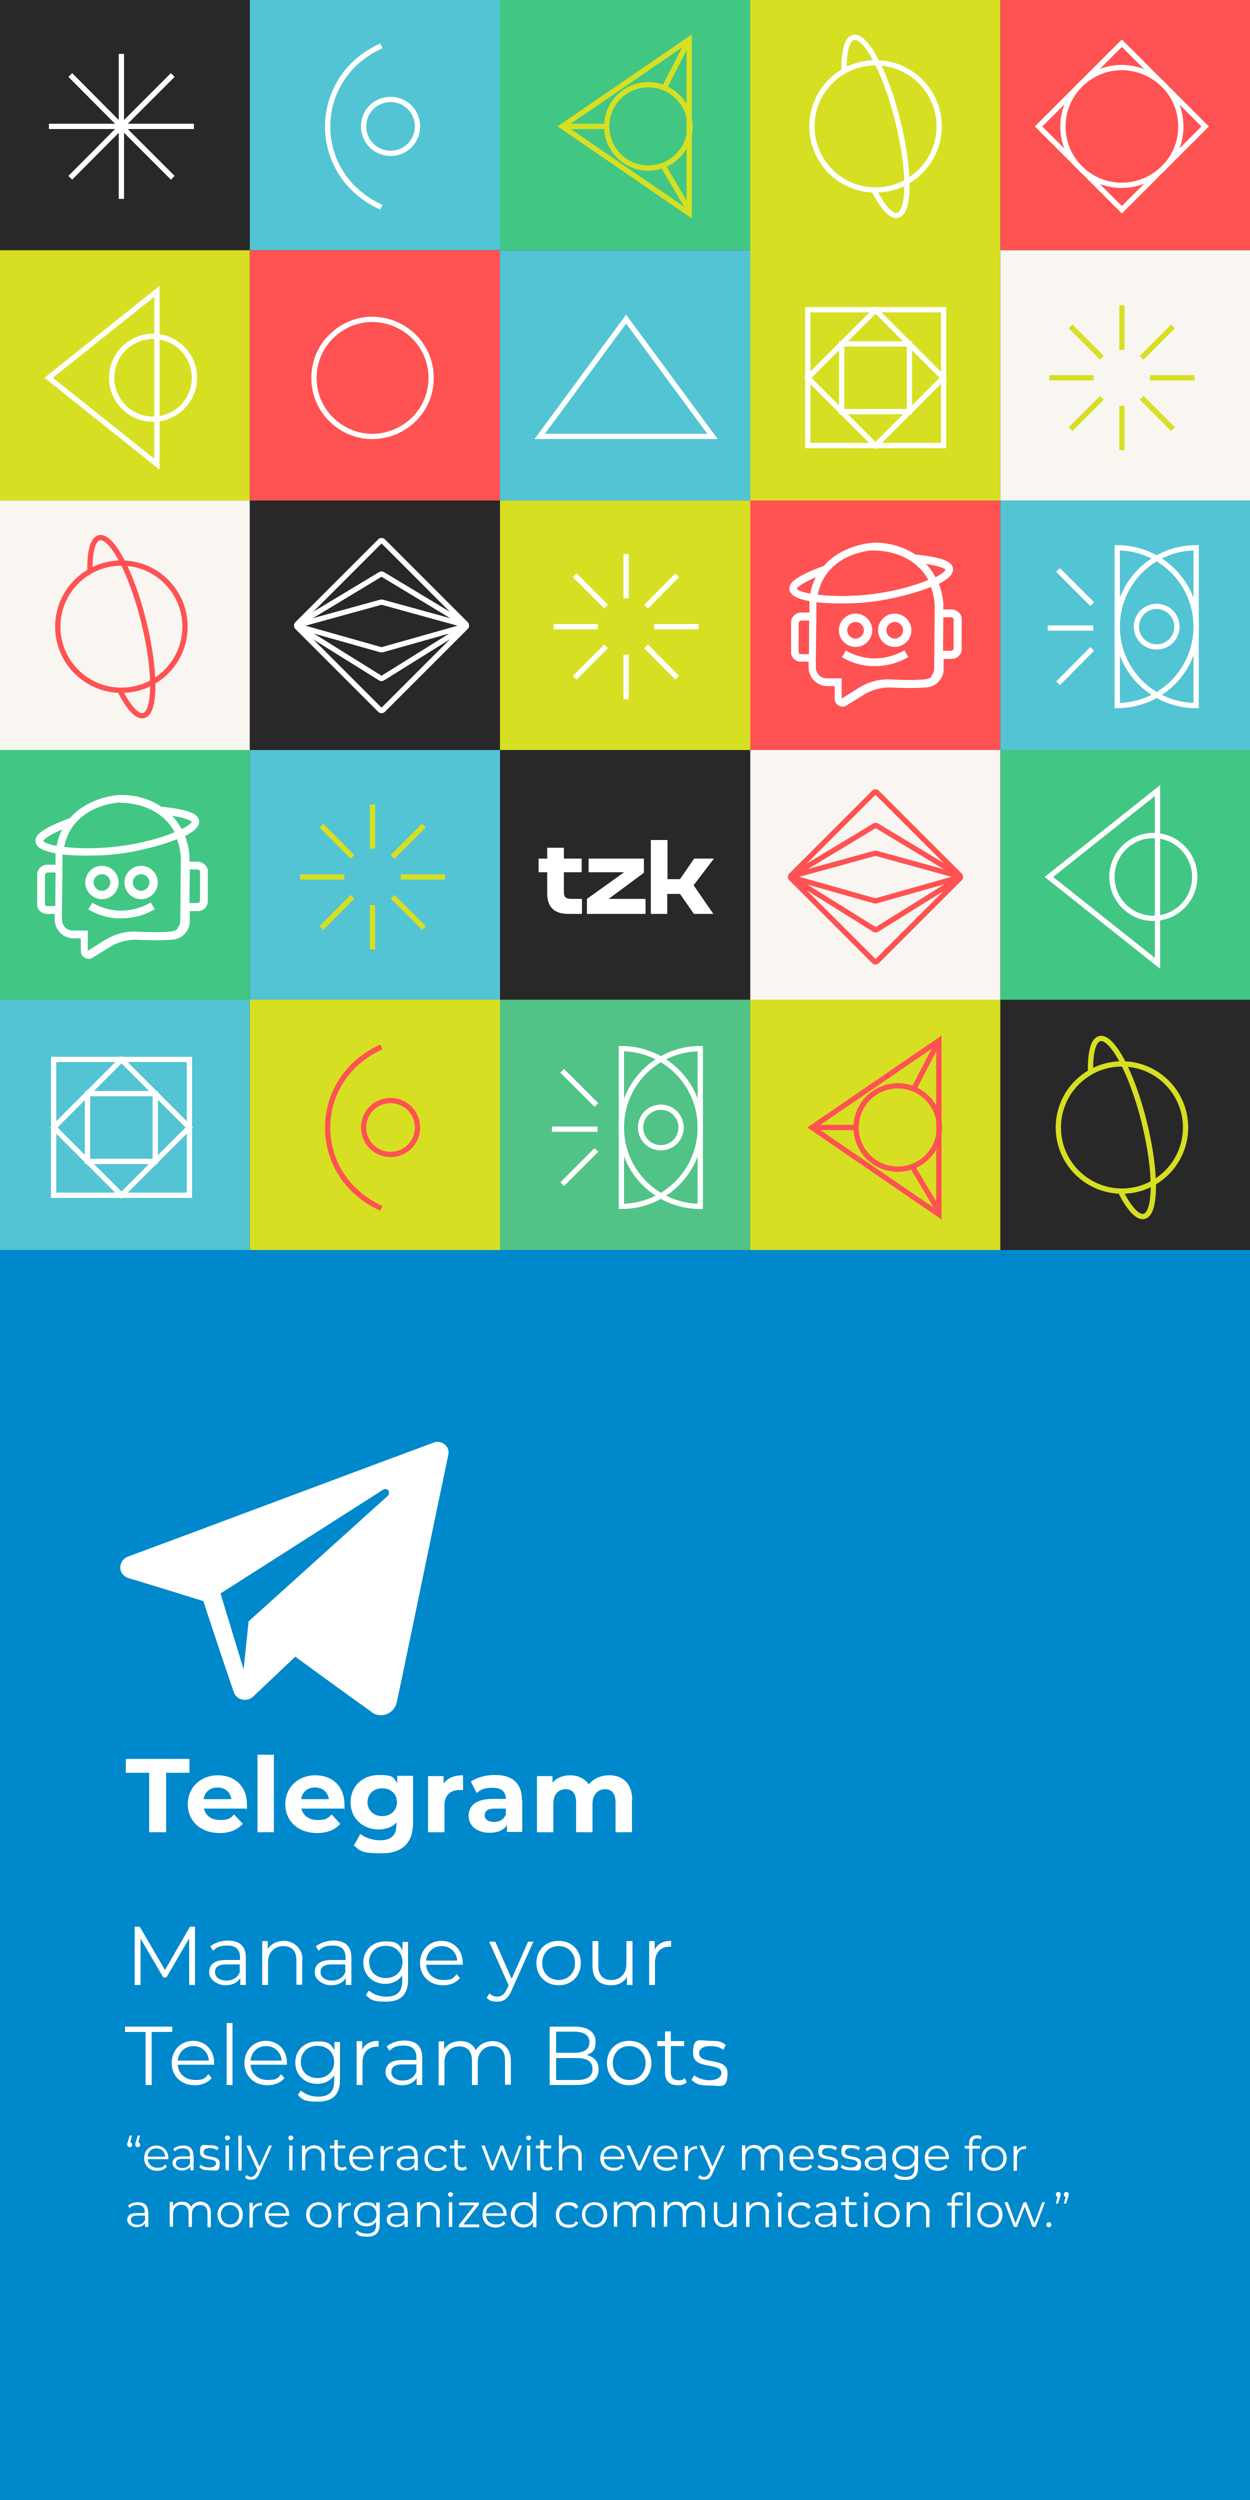 <?xml version="1.0" encoding="UTF-8"?>
<svg xmlns="http://www.w3.org/2000/svg" version="1.1" viewBox="0 0 450 900">
  <rect x="0" y="0" width="450" height="900" fill="#333333" stroke="none"/>
  <defs>
    <style>
      .cls-1 {
        fill: #292828;
      }

      .cls-2 {
        stroke: #ff5252;
      }

      .cls-2, .cls-3, .cls-4 {
        fill: none;
        stroke-width: 1.9px;
      }

      .cls-5 {
        fill: #42c684;
      }

      .cls-6, .cls-7 {
        fill: #fff;
      }

      .cls-7 {
        fill-rule: evenodd;
      }

      .cls-8 {
        fill: #08c;
      }

      .cls-9 {
        fill: #ff5252;
      }

      .cls-3 {
        stroke: #fff;
      }

      .cls-4 {
        stroke: #d7df22;
      }

      .cls-10 {
        fill: #51c387;
      }

      .cls-11 {
        fill: #f9f5f1;
      }

      .cls-12 {
        fill: #52c4d4;
      }

      .cls-13 {
        fill: #d7df22;
      }
    </style>
  </defs>
  <!-- Generator: Adobe Illustrator 28.7.1, SVG Export Plug-In . SVG Version: 1.2.0 Build 142)  -->
  <g>
    <g id="Layer_1">
      <g>
        <g>
          <rect class="cls-9" x="360.1" width="90.1" height="90.1"/>
          <rect class="cls-13" x="270" width="90.1" height="180.2"/>
          <rect class="cls-5" x="180" width="90.1" height="90.1"/>
          <rect class="cls-12" x="89.9" width="90.1" height="90.1"/>
          <rect class="cls-1" x="-.2" width="90.1" height="90.1"/>
          <rect class="cls-11" x="360.1" y="90.1" width="90.1" height="90.1"/>
          <rect class="cls-12" x="180" y="90.1" width="90.1" height="90.1"/>
          <rect class="cls-9" x="89.9" y="90.1" width="90.1" height="90.1"/>
          <rect class="cls-13" x="-.2" y="90.1" width="90.1" height="90.1"/>
          <rect class="cls-12" x="360.1" y="180.2" width="90.1" height="90.1"/>
          <rect class="cls-9" x="270" y="180.2" width="90.1" height="90.1"/>
          <rect class="cls-13" x="180" y="180.2" width="90.1" height="90.1"/>
          <rect class="cls-1" x="89.9" y="180.2" width="90.1" height="90.1"/>
          <rect class="cls-11" x="-.2" y="180.2" width="90.1" height="90.1"/>
          <rect class="cls-5" x="360.1" y="270" width="90.1" height="90.1"/>
          <rect class="cls-11" x="270" y="270" width="90.1" height="90.1"/>
          <rect class="cls-1" x="180" y="270" width="90.1" height="90.1"/>
          <rect class="cls-12" x="89.9" y="270" width="90.1" height="90.1"/>
          <rect class="cls-5" x="-.2" y="270" width="90.1" height="90.1"/>
          <rect class="cls-1" x="360.1" y="359.9" width="90.1" height="90.1"/>
          <rect class="cls-13" x="270" y="359.9" width="90.1" height="90.1"/>
          <rect class="cls-10" x="180" y="359.9" width="90.1" height="90.1"/>
          <rect class="cls-13" x="89.9" y="359.9" width="90.1" height="90.1"/>
          <rect class="cls-12" x="-.2" y="359.9" width="90.1" height="90.1"/>
          <polygon class="cls-3" points="225.4 157.1 194.3 157.1 225.4 114.9 256.5 157.1 225.4 157.1"/>
          <g>
            <path class="cls-3" d="M425.1,45.5h0c0,17.6-20.2,27.5-34.2,16.8h0c-11-8.5-11-25,0-33.5h0c13.9-10.8,34.2-.9,34.2,16.8h0Z"/>
            <rect class="cls-3" x="382.7" y="24.3" width="42.4" height="42.4" transform="translate(657.3 363.3) rotate(-135)"/>
          </g>
          <g>
            <rect class="cls-2" x="293.4" y="293.8" width="43.7" height="43.7" rx=".7" ry=".7" transform="translate(314.9 761.8) rotate(-135)"/>
            <path class="cls-2" d="M315.7,297.3l29.2,17.6c.6.3.6,1.2,0,1.5l-29.2,18.2c-.3.2-.7.2-.9,0l-29.2-18.2c-.6-.4-.6-1.2,0-1.5l29.2-17.6c.3-.2.6-.2.9,0Z"/>
            <path class="cls-2" d="M315.4,307.2l27.6,7.6c.9.2.9,1.5,0,1.7l-27.6,7.8c-.2,0-.3,0-.5,0l-27.6-7.8c-.9-.2-.9-1.5,0-1.7l27.6-7.6c.2,0,.3,0,.5,0Z"/>
          </g>
          <g>
            <polygon class="cls-3" points="56.5 136 56.5 167.1 17.5 136 56.5 104.9 56.5 136"/>
            <circle class="cls-3" cx="55.1" cy="136" r="14.9"/>
          </g>
          <g>
            <polygon class="cls-3" points="416.7 315.7 416.7 346.8 377.6 315.7 416.7 284.6 416.7 315.7"/>
            <circle class="cls-3" cx="415.2" cy="315.7" r="14.9"/>
          </g>
          <g>
            <g>
              <path class="cls-3" d="M252.1,377.5c-15.7,0-28.4,12.7-28.4,28.4s12.7,28.4,28.4,28.4v-56.8Z"/>
              <path class="cls-3" d="M223.7,377.5c15.7,0,28.4,12.7,28.4,28.4s-12.7,28.4-28.4,28.4v-56.8Z"/>
            </g>
            <circle class="cls-3" cx="237.9" cy="405.9" r="7.3"/>
            <g>
              <line class="cls-3" x1="215.1" y1="406.5" x2="198.7" y2="406.5"/>
              <line class="cls-3" x1="214.7" y1="397.8" x2="202.4" y2="385.5"/>
              <line class="cls-3" x1="214.7" y1="414" x2="202.4" y2="426.3"/>
            </g>
          </g>
          <g>
            <g>
              <path class="cls-3" d="M430.6,197.2c-15.7,0-28.4,12.7-28.4,28.4s12.7,28.4,28.4,28.4v-56.8Z"/>
              <path class="cls-3" d="M402.2,197.2c15.7,0,28.4,12.7,28.4,28.4s-12.7,28.4-28.4,28.4v-56.8Z"/>
            </g>
            <circle class="cls-3" cx="416.4" cy="225.6" r="7.3"/>
            <g>
              <line class="cls-3" x1="393.6" y1="226.1" x2="377.2" y2="226.1"/>
              <line class="cls-3" x1="393.2" y1="217.5" x2="380.9" y2="205.2"/>
              <line class="cls-3" x1="393.2" y1="233.6" x2="380.9" y2="246"/>
            </g>
          </g>
          <g>
            <polygon class="cls-4" points="248.1 45.5 248.1 76.8 202.4 45.5 248.1 14.2 248.1 45.5"/>
            <circle class="cls-4" cx="233.4" cy="45.5" r="15"/>
            <line class="cls-4" x1="248.1" y1="14.2" x2="239.1" y2="31.7"/>
            <line class="cls-4" x1="218.4" y1="45.5" x2="202.4" y2="45.5"/>
            <line class="cls-4" x1="238.6" y1="59.5" x2="248.1" y2="75.6"/>
          </g>
          <g>
            <polygon class="cls-2" points="338 405.9 338 437.2 292.3 405.9 338 374.6 338 405.9"/>
            <circle class="cls-2" cx="323.2" cy="405.9" r="15"/>
            <line class="cls-2" x1="338" y1="374.6" x2="328.9" y2="392.1"/>
            <line class="cls-2" x1="308.2" y1="405.9" x2="292.3" y2="405.9"/>
            <line class="cls-2" x1="328.4" y1="419.9" x2="338" y2="436"/>
          </g>
          <g>
            <rect class="cls-3" x="290.8" y="111.6" width="48.9" height="48.9" transform="translate(179.2 451.2) rotate(-90)"/>
            <rect class="cls-3" x="297.9" y="118.7" width="34.5" height="34.5" transform="translate(441.9 455) rotate(-135)"/>
            <rect class="cls-3" x="303" y="123.8" width="24.4" height="24.4" transform="translate(179.2 451.2) rotate(-90)"/>
          </g>
          <g>
            <rect class="cls-3" x="19.3" y="381.5" width="48.9" height="48.9" transform="translate(-362.2 449.6) rotate(-90)"/>
            <rect class="cls-3" x="26.5" y="388.6" width="34.5" height="34.5" transform="translate(-212.3 723.8) rotate(-135)"/>
            <rect class="cls-3" x="31.5" y="393.7" width="24.4" height="24.4" transform="translate(-362.2 449.6) rotate(-90)"/>
          </g>
          <g>
            <circle class="cls-3" cx="315.2" cy="45.5" r="22.9"/>
            <path class="cls-3" d="M303.9,25.9c-.2-7.1.9-11.8,3.3-12.4,4.4-1.1,11.6,12.3,16,30,4.4,17.7,4.4,32.9,0,34-2.3.6-5.3-2.8-8.3-8.5"/>
          </g>
          <g>
            <circle class="cls-4" cx="403.9" cy="405.9" r="22.9"/>
            <path class="cls-4" d="M392.6,386.3c-.2-7.1.9-11.8,3.3-12.4,4.4-1.1,11.6,12.3,16,30,4.4,17.7,4.4,32.9,0,34-2.3.6-5.3-2.8-8.3-8.5"/>
          </g>
          <g>
            <circle class="cls-2" cx="43.7" cy="225.6" r="22.9"/>
            <path class="cls-2" d="M32.4,206c-.2-7.1.9-11.8,3.3-12.4,4.4-1.1,11.6,12.3,16,30,4.4,17.7,4.4,32.9,0,34-2.3.6-5.3-2.8-8.3-8.5"/>
          </g>
          <g>
            <line class="cls-4" x1="385.4" y1="117.5" x2="396.7" y2="128.8"/>
            <line class="cls-4" x1="403.9" y1="109.9" x2="403.9" y2="125.9"/>
            <line class="cls-4" x1="422.3" y1="117.5" x2="411" y2="128.8"/>
            <line class="cls-4" x1="430" y1="136" x2="414" y2="136"/>
            <line class="cls-4" x1="411" y1="143.2" x2="422.3" y2="154.5"/>
            <line class="cls-4" x1="403.9" y1="146.1" x2="403.9" y2="162.1"/>
            <line class="cls-4" x1="396.7" y1="143.2" x2="385.4" y2="154.5"/>
            <line class="cls-4" x1="393.7" y1="136" x2="377.8" y2="136"/>
          </g>
          <g>
            <line class="cls-4" x1="115.7" y1="297.2" x2="126.9" y2="308.5"/>
            <line class="cls-4" x1="134.1" y1="289.6" x2="134.1" y2="305.5"/>
            <line class="cls-4" x1="152.6" y1="297.2" x2="141.3" y2="308.5"/>
            <line class="cls-4" x1="160.2" y1="315.7" x2="144.3" y2="315.7"/>
            <line class="cls-4" x1="141.3" y1="322.8" x2="152.6" y2="334.1"/>
            <line class="cls-4" x1="134.1" y1="325.8" x2="134.1" y2="341.8"/>
            <line class="cls-4" x1="126.9" y1="322.8" x2="115.7" y2="334.1"/>
            <line class="cls-4" x1="124" y1="315.7" x2="108" y2="315.7"/>
          </g>
          <g>
            <line class="cls-3" x1="206.9" y1="207.1" x2="218.2" y2="218.4"/>
            <line class="cls-3" x1="225.4" y1="199.5" x2="225.4" y2="215.4"/>
            <line class="cls-3" x1="243.8" y1="207.1" x2="232.6" y2="218.4"/>
            <line class="cls-3" x1="251.5" y1="225.6" x2="235.5" y2="225.6"/>
            <line class="cls-3" x1="232.6" y1="232.7" x2="243.8" y2="244"/>
            <line class="cls-3" x1="225.4" y1="235.7" x2="225.4" y2="251.7"/>
            <line class="cls-3" x1="218.2" y1="232.7" x2="206.9" y2="244"/>
            <line class="cls-3" x1="215.2" y1="225.6" x2="199.3" y2="225.6"/>
          </g>
          <g>
            <line class="cls-3" x1="25.3" y1="27" x2="43.7" y2="45.5"/>
            <line class="cls-3" x1="43.7" y1="19.4" x2="43.7" y2="45.5"/>
            <line class="cls-3" x1="62.2" y1="27" x2="43.7" y2="45.5"/>
            <line class="cls-3" x1="69.8" y1="45.5" x2="43.7" y2="45.5"/>
            <line class="cls-3" x1="62.2" y1="64" x2="43.7" y2="45.5"/>
            <line class="cls-3" x1="43.7" y1="71.6" x2="43.7" y2="45.5"/>
            <line class="cls-3" x1="25.3" y1="64" x2="43.7" y2="45.5"/>
            <line class="cls-3" x1="17.6" y1="45.5" x2="43.7" y2="45.5"/>
          </g>
          <path class="cls-3" d="M137.3,74.6c-25.8-11.6-25.8-46.5,0-58.1M150.3,45.5c0,5.4-4.3,9.7-9.7,9.7s-9.7-4.3-9.7-9.7,4.3-9.7,9.7-9.7,9.7,4.3,9.7,9.7Z"/>
          <path class="cls-2" d="M137.3,435c-25.8-11.6-25.8-46.5,0-58.1M150.3,405.9c0,5.4-4.3,9.7-9.7,9.7s-9.7-4.3-9.7-9.7,4.3-9.7,9.7-9.7,9.7,4.3,9.7,9.7Z"/>
          <path class="cls-3" d="M155.2,136h0c0,17.5-20.1,27.4-34,16.7h0c-10.9-8.4-10.9-24.9,0-33.3h0c13.9-10.7,34-.8,34,16.7h0Z"/>
          <g>
            <path class="cls-6" d="M204.5,329c-4.6,0-7.5-2.2-7.5-7.2v-7.8h-3.1v-4.9h3.1v-3.9h6v3.9h6.4v4.9h-6.4v7.1c0,2,.8,2.5,2.9,2.5h3.6v5.4h-4.9Z"/>
            <path class="cls-6" d="M219.1,323.6h13.3v5.4h-21.1v-5.4l12.7-9.1.7-.5h-12.8v-4.9h19.9v5.1c-4.2,3.1-8.5,6.3-12.7,9.4Z"/>
            <path class="cls-6" d="M234.3,329v-26.6h6v14.1h4.5l5.1-7.4h7.1l-7.3,9.6,7.1,10.3h-7l-5-7.2h-4.6v7.2h-6Z"/>
          </g>
          <g>
            <path class="cls-6" d="M73.7,311.3c-.7-.7-1.6-1.1-2.5-1.1h-3c0-.8,0-1.5,0-2.3-.2-2-.6-4.4-1.6-6.9,3.3-1.7,5.3-3.5,5.1-5.5-.3-2.7-4.3-4.1-13.6-5.1-6.6-4.4-13.9-4.3-15-4.2-.5,0-11.1.5-17.9,8.3-11.4,4.2-12.7,6.6-12.4,8.6.3,2.1,3.2,3.4,7.2,4.1v4.1s-2.9,0-2.9,0c-1,0-1.9.4-2.6,1s-1.1,1.6-1.1,2.5v10.5c-.1,1,.2,1.9.9,2.6.7.7,1.6,1.1,2.5,1.1h2.9s0,2,0,2c0,3.7,2.9,6.7,6.6,6.8h2.8s0,4.6,0,4.6c0,1,.5,1.9,1.4,2.4.4.2.9.4,1.4.4s.9-.1,1.4-.4l6.3-3.9c2.9-1.8,6.3-2.7,9.7-2.6,3.8.2,9,.3,12.4,0,.9,0,3-.3,4.6-1.9,1.3-1.3,2-2.9,2-4.7v-3.7s2.9,0,2.9,0h.1c1.9,0,3.5-1.6,3.5-3.5v-10.5c.1-1-.2-1.9-.9-2.6h0ZM68.9,295.8c0,.6-1.4,1.6-3.5,2.7-.5-.9-1-1.7-1.6-2.6-.6-.8-1.2-1.5-1.8-2.2,6.3,1,7,2.1,7,2.1ZM43.2,289c1.2,0,12-.2,18.4,8.5.5.7.9,1.4,1.3,2.1-4.8,2-12.1,4.1-20.3,5.1-7.5.9-14.5.8-19.5.2.4-2.1,1.1-4,2.1-5.8,5.5-9.6,17.4-10.2,17.9-10.2ZM15.5,302.8c0,0,.4-1.4,6.9-4.2-1,1.9-1.6,3.8-2,5.9-2.8-.5-4.6-1.2-4.9-1.8h0ZM17,326.2c-.2,0-.4,0-.6-.2-.2-.2-.2-.4-.2-.6v-10.5c.1-.2.2-.4.4-.6.2-.1.3-.2.5-.2h2.9s-.1,12.1-.1,12.1h-2.9ZM64.1,334.3c-.8.8-1.9,1-3,1.1-3.2.3-8.3.2-12,0-4-.2-7.9.9-11.3,3l-6.2,3.9v-7.3c0,0-5.4,0-5.4,0-2.2,0-3.9-1.8-3.9-4v-2h0l.2-17.6h0v-3.3h0c0-.2,0-.3,0-.5,3.4.4,7.4.5,11.1.4,3.3,0,6.5-.3,9-.6,5.8-.7,14.8-2.7,21.1-5.3,1,2.5,1.3,4.9,1.4,6.7l-.2,22.7c0,1-.4,2-1.2,2.8ZM71.9,324.3c0,.5-.3.8-.8.8h-2.9s.1-12.1.1-12.1h2.9c.2,0,.4.1.6.3.2.2.2.4.2.6v10.5c-.1,0-.1,0-.1,0Z"/>
            <g>
              <path class="cls-6" d="M42.4,327.8c-3.2-.2-6.4-1.2-9.2-2.8l-1.4,2.4c3.2,1.9,6.8,3,10.4,3.2.7,0,1.4,0,2,0,5.3-.1,9.4-2,11.5-3.3l-1.4-2.4c-2.1,1.2-6.4,3.2-11.9,2.9h0Z"/>
              <path class="cls-6" d="M50.8,314.7c1.7,0,3,1.4,3,3s-1.4,3-3,3-3-1.4-3-3,1.4-3,3-3M50.8,311.7c-3.3,0-6,2.7-6,6s2.7,6,6,6,6-2.7,6-6-2.7-6-6-6h0Z"/>
              <path class="cls-6" d="M36.7,314.7c1.7,0,3,1.4,3,3s-1.4,3-3,3-3-1.4-3-3,1.4-3,3-3M36.7,311.7c-3.3,0-6,2.7-6,6s2.7,6,6,6,6-2.7,6-6-2.7-6-6-6h0Z"/>
            </g>
          </g>
          <g>
            <path class="cls-6" d="M345.1,220.5c-.7-.7-1.6-1.1-2.5-1.1h-3c0-.8,0-1.5,0-2.3-.2-2-.6-4.4-1.6-6.9,3.3-1.7,5.3-3.5,5.1-5.5-.3-2.7-4.3-4.1-13.6-5.1-6.6-4.4-13.9-4.3-15-4.2-.5,0-11.1.5-17.9,8.3-11.4,4.2-12.7,6.6-12.4,8.6.3,2.1,3.2,3.4,7.2,4.1v4.1s-2.9,0-2.9,0c-1,0-1.9.4-2.6,1s-1.1,1.6-1.1,2.5v10.5c-.1,1,.2,1.9.9,2.6.7.7,1.6,1.1,2.5,1.1h2.9s0,2,0,2c0,3.7,2.9,6.7,6.6,6.8h2.8s0,4.6,0,4.6c0,1,.5,1.9,1.4,2.4.4.2.9.4,1.4.4s.9-.1,1.4-.4l6.3-3.9c2.9-1.8,6.3-2.7,9.7-2.6,3.8.2,9,.3,12.4,0,.9,0,3-.3,4.6-1.9,1.3-1.3,2-2.9,2-4.7v-3.7s2.9,0,2.9,0h.1c1.9,0,3.5-1.6,3.5-3.5v-10.5c.1-1-.2-1.9-.9-2.6h0ZM340.3,205.1c0,.6-1.4,1.6-3.5,2.7-.5-.9-1-1.7-1.6-2.6-.6-.8-1.2-1.5-1.8-2.2,6.3,1,7,2.1,7,2.1ZM314.5,198.2c1.2,0,12-.2,18.4,8.5.5.7.9,1.4,1.3,2.1-4.8,2-12.1,4.1-20.3,5.1-7.5.9-14.5.8-19.5.2.4-2.1,1.1-4,2.1-5.8,5.5-9.6,17.4-10.2,17.9-10.2ZM286.8,212c0,0,.4-1.4,6.9-4.2-1,1.9-1.6,3.8-2,5.9-2.8-.5-4.6-1.2-4.9-1.8h0ZM288.3,235.5c-.2,0-.4,0-.6-.2-.2-.2-.2-.4-.2-.6v-10.5c.1-.2.2-.4.4-.6.2-.1.3-.2.5-.2h2.9s-.1,12.1-.1,12.1h-2.9ZM335.5,243.5c-.8.8-1.9,1-3,1.1-3.2.3-8.3.2-12,0-4-.2-7.9.9-11.3,3l-6.2,3.9v-7.3c0,0-5.4,0-5.4,0-2.2,0-3.9-1.8-3.9-4v-2h0l.2-17.6h0v-3.3h0c0-.2,0-.3,0-.5,3.4.4,7.4.5,11.1.4,3.3,0,6.5-.3,9-.6,5.8-.7,14.8-2.7,21.1-5.3,1,2.5,1.3,4.9,1.4,6.7l-.2,22.7c0,1-.4,2-1.2,2.8ZM343.2,233.5c0,.5-.3.8-.8.8h-2.9s.1-12.1.1-12.1h2.9c.2,0,.4.1.6.3.2.2.2.4.2.6v10.5c-.1,0-.1,0-.1,0Z"/>
            <g>
              <path class="cls-6" d="M313.7,237c-3.2-.2-6.4-1.2-9.2-2.8l-1.4,2.4c3.2,1.9,6.8,3,10.4,3.2.7,0,1.4,0,2,0,5.3-.1,9.4-2,11.5-3.3l-1.4-2.4c-2.1,1.2-6.4,3.2-11.9,2.9h0Z"/>
              <path class="cls-6" d="M322.1,223.9c1.7,0,3,1.4,3,3s-1.4,3-3,3-3-1.4-3-3,1.4-3,3-3M322.1,220.9c-3.3,0-6,2.7-6,6s2.7,6,6,6,6-2.7,6-6-2.7-6-6-6h0Z"/>
              <path class="cls-6" d="M308,223.9c1.7,0,3,1.4,3,3s-1.4,3-3,3-3-1.4-3-3,1.4-3,3-3M308,220.9c-3.3,0-6,2.7-6,6s2.7,6,6,6,6-2.7,6-6-2.7-6-6-6h0Z"/>
            </g>
          </g>
          <g>
            <rect class="cls-3" x="115.5" y="203.4" width="43.7" height="43.7" rx=".7" ry=".7" transform="translate(75.2 481.6) rotate(-135)"/>
            <path class="cls-3" d="M137.8,206.8l29.2,17.6c.6.3.6,1.2,0,1.5l-29.2,18.2c-.3.2-.7.2-.9,0l-29.2-18.2c-.6-.4-.6-1.2,0-1.5l29.2-17.6c.3-.2.6-.2.9,0Z"/>
            <path class="cls-3" d="M137.6,216.8l27.6,7.6c.9.2.9,1.5,0,1.7l-27.6,7.8c-.2,0-.3,0-.5,0l-27.6-7.8c-.9-.2-.9-1.5,0-1.7l27.6-7.6c.2,0,.3,0,.5,0Z"/>
          </g>
        </g>
        <g>
          <rect class="cls-8" x="-.2" y="450" width="450.4" height="450"/>
          <path id="telegram-1" class="cls-7" d="M133.7,616.4c1.6,1.1,3.6,1.4,5.5.7,1.8-.7,3.2-2.3,3.6-4.1,4.3-20.1,14.7-71,18.6-89.3.3-1.4-.2-2.8-1.3-3.7-1.1-.9-2.6-1.2-3.9-.7-20.6,7.6-84.2,31.5-110.2,41.1-1.6.6-2.7,2.2-2.7,3.9,0,1.7,1.2,3.3,2.9,3.8,11.7,3.5,27,8.3,27,8.3,0,0,7.1,21.6,10.9,32.6.5,1.4,1.5,2.5,3,2.8,1.4.4,2.9,0,4-1,6-5.7,15.2-14.4,15.2-14.4,0,0,17.6,12.9,27.6,20ZM79.4,573.7l8.3,27.3,1.8-17.3s31.9-28.8,50.1-45.2c.5-.5.6-1.3.2-1.9-.4-.6-1.2-.7-1.9-.3-21.1,13.5-58.6,37.4-58.6,37.4Z"/>
          <g>
            <path class="cls-6" d="M53.7,638.2h-8.4v-5h22.9v5h-8.4v21.4h-6.1v-21.4Z"/>
            <path class="cls-6" d="M88.7,651.1h-15.3c.6,2.5,2.7,4.1,5.8,4.1s3.7-.6,5.1-2l3.1,3.4c-1.9,2.1-4.7,3.3-8.3,3.3-7,0-11.5-4.4-11.5-10.4s4.6-10.4,10.8-10.4,10.5,4,10.5,10.5,0,1.1-.1,1.6ZM73.3,647.7h10c-.4-2.6-2.3-4.2-5-4.2s-4.6,1.6-5,4.2Z"/>
            <path class="cls-6" d="M92.7,631.7h5.9v27.9h-5.9v-27.9Z"/>
            <path class="cls-6" d="M123.8,651.1h-15.3c.6,2.5,2.7,4.1,5.8,4.1s3.7-.6,5.1-2l3.1,3.4c-1.9,2.1-4.7,3.3-8.3,3.3-7,0-11.5-4.4-11.5-10.4s4.6-10.4,10.8-10.4,10.5,4,10.5,10.5,0,1.1-.1,1.6ZM108.4,647.7h10c-.4-2.6-2.3-4.2-5-4.2s-4.6,1.6-5,4.2Z"/>
            <path class="cls-6" d="M148.7,639.3v16.9c0,7.5-4.1,11-11.4,11s-7.6-.9-9.9-2.8l2.3-4.2c1.7,1.4,4.6,2.3,7.1,2.3,4.1,0,5.9-1.9,5.9-5.5v-.9c-1.5,1.7-3.8,2.5-6.4,2.5-5.6,0-10.1-3.9-10.1-9.8s4.5-9.8,10.1-9.8,5.2.9,6.7,2.9v-2.6h5.6ZM142.9,648.8c0-3-2.2-5-5.3-5s-5.3,2-5.3,5,2.3,5,5.3,5,5.3-2,5.3-5Z"/>
            <path class="cls-6" d="M166.7,639v5.4c-.5,0-.9,0-1.3,0-3.2,0-5.4,1.8-5.4,5.6v9.6h-5.9v-20.2h5.6v2.7c1.4-2,3.8-3,7-3Z"/>
            <path class="cls-6" d="M188,648v11.5h-5.5v-2.5c-1.1,1.8-3.2,2.8-6.2,2.8-4.7,0-7.6-2.6-7.6-6.1s2.5-6.1,8.7-6.1h4.7c0-2.5-1.5-4-4.7-4s-4.4.7-5.8,1.9l-2.1-4.1c2.2-1.6,5.5-2.4,8.7-2.4,6.2,0,9.7,2.9,9.7,9ZM182.1,653.2v-2.1h-4c-2.7,0-3.6,1-3.6,2.4s1.2,2.4,3.3,2.4,3.6-.9,4.3-2.7Z"/>
            <path class="cls-6" d="M227.5,648v11.6h-5.9v-10.7c0-3.3-1.5-4.8-3.8-4.8s-4.5,1.7-4.5,5.3v10.2h-5.9v-10.7c0-3.3-1.4-4.8-3.8-4.8s-4.4,1.7-4.4,5.3v10.2h-5.9v-20.2h5.6v2.3c1.5-1.7,3.8-2.6,6.4-2.6s5.2,1.1,6.7,3.3c1.6-2.1,4.3-3.3,7.3-3.3,4.8,0,8.3,2.8,8.3,9Z"/>
          </g>
          <g>
            <path class="cls-6" d="M70.2,693.6v21h-2.1v-16.8l-8.2,14.1h-1.1l-8.2-14v16.7h-2.1v-21h1.8l9.1,15.6,9-15.6h1.8Z"/>
            <path class="cls-6" d="M88.5,704.8v9.8h-2v-2.5c-1,1.6-2.8,2.6-5.4,2.6s-5.8-1.9-5.8-4.6,1.6-4.5,6.1-4.5h5v-1c0-2.7-1.5-4.2-4.5-4.2s-4,.7-5.2,1.9l-1-1.6c1.6-1.3,3.9-2.1,6.4-2.1,4.1,0,6.4,2,6.4,6.1ZM86.3,709.8v-2.6h-4.9c-3.1,0-4,1.2-4,2.8s1.5,3,4,3,4.2-1.1,5-3.2Z"/>
            <path class="cls-6" d="M108.8,705.4v9.1h-2.1v-8.9c0-3.3-1.7-5-4.7-5s-5.5,2.1-5.5,5.7v8.3h-2.1v-15.8h2v2.9c1.1-1.9,3.3-3,6-3s6.5,2.2,6.5,6.8Z"/>
            <path class="cls-6" d="M126.5,704.8v9.8h-2v-2.5c-1,1.6-2.8,2.6-5.4,2.6s-5.8-1.9-5.8-4.6,1.6-4.5,6.1-4.5h5v-1c0-2.7-1.5-4.2-4.5-4.2s-4,.7-5.2,1.9l-1-1.6c1.6-1.3,3.9-2.1,6.4-2.1,4.1,0,6.4,2,6.4,6.1ZM124.3,709.8v-2.6h-4.9c-3.1,0-4,1.2-4,2.8s1.5,3,4,3,4.2-1.1,5-3.2Z"/>
            <path class="cls-6" d="M146.9,698.8v13.9c0,5.4-2.7,7.9-7.9,7.9s-5.7-.9-7.3-2.4l1.1-1.6c1.5,1.3,3.8,2.2,6.2,2.2,4,0,5.8-1.8,5.8-5.7v-2c-1.3,2-3.6,3.1-6.1,3.1-4.5,0-7.9-3.2-7.9-7.7s3.4-7.6,7.9-7.6,4.9,1.1,6.2,3.2v-3h2ZM144.9,706.3c0-3.4-2.5-5.8-6-5.8s-6,2.3-6,5.8,2.5,5.8,6,5.8,6-2.4,6-5.8Z"/>
            <path class="cls-6" d="M166.6,707.3h-13.2c.2,3.3,2.8,5.5,6.2,5.5s3.6-.7,4.8-2.1l1.2,1.4c-1.4,1.7-3.6,2.6-6.1,2.6-4.9,0-8.3-3.4-8.3-8s3.3-8,7.7-8,7.7,3.3,7.7,8,0,.4,0,.7ZM153.4,705.8h11.2c-.3-3.1-2.5-5.2-5.6-5.2s-5.3,2.2-5.6,5.2Z"/>
            <path class="cls-6" d="M192.1,698.8l-7.9,17.7c-1.3,3.1-3,4.1-5.2,4.1s-2.9-.5-3.8-1.4l1-1.6c.8.8,1.7,1.2,2.9,1.2s2.4-.7,3.3-2.6l.7-1.5-7-15.7h2.2l5.9,13.4,5.9-13.4h2.1Z"/>
            <path class="cls-6" d="M193.1,706.7c0-4.7,3.4-8,8-8s8,3.3,8,8-3.4,8-8,8-8-3.4-8-8ZM207,706.7c0-3.7-2.5-6.1-5.9-6.1s-5.9,2.5-5.9,6.1,2.5,6.1,5.9,6.1,5.9-2.5,5.9-6.1Z"/>
            <path class="cls-6" d="M227.7,698.8v15.8h-2v-2.9c-1.1,1.9-3.1,3-5.7,3-4,0-6.7-2.2-6.7-6.8v-9.1h2.1v8.9c0,3.4,1.7,5.1,4.7,5.1s5.4-2.1,5.4-5.7v-8.3h2.1Z"/>
            <path class="cls-6" d="M241.6,698.7v2.1c-.2,0-.4,0-.5,0-3.3,0-5.3,2.1-5.3,5.8v8h-2.1v-15.8h2v3.1c1-2.1,3-3.2,5.9-3.2Z"/>
            <path class="cls-6" d="M52.4,731.5h-7.4v-1.9h17v1.9h-7.4v19.1h-2.2v-19.1Z"/>
            <path class="cls-6" d="M77.2,743.3h-13.2c.2,3.3,2.8,5.5,6.2,5.5s3.6-.7,4.8-2.1l1.2,1.4c-1.4,1.7-3.6,2.6-6.1,2.6-4.9,0-8.3-3.4-8.3-8s3.3-8,7.7-8,7.6,3.3,7.6,8,0,.4,0,.7ZM64,741.8h11.2c-.3-3.1-2.5-5.2-5.6-5.2s-5.3,2.2-5.6,5.2Z"/>
            <path class="cls-6" d="M81.6,728.3h2.1v22.3h-2.1v-22.3Z"/>
            <path class="cls-6" d="M103.4,743.3h-13.2c.2,3.3,2.8,5.5,6.2,5.5s3.6-.7,4.8-2.1l1.2,1.4c-1.4,1.7-3.6,2.6-6.1,2.6-4.9,0-8.3-3.4-8.3-8s3.3-8,7.7-8,7.6,3.3,7.6,8,0,.4,0,.7ZM90.2,741.8h11.2c-.3-3.1-2.5-5.2-5.6-5.2s-5.3,2.2-5.6,5.2Z"/>
            <path class="cls-6" d="M122.4,734.8v13.9c0,5.4-2.7,7.9-7.9,7.9s-5.7-.9-7.3-2.4l1.1-1.6c1.5,1.3,3.8,2.2,6.2,2.2,4,0,5.8-1.8,5.8-5.7v-2c-1.3,2-3.6,3.1-6.1,3.1-4.5,0-7.9-3.2-7.9-7.7s3.4-7.6,7.9-7.6,4.9,1.1,6.2,3.2v-3h2ZM120.3,742.3c0-3.4-2.5-5.8-6-5.8s-6,2.3-6,5.8,2.5,5.8,6,5.8,6-2.4,6-5.8Z"/>
            <path class="cls-6" d="M136.3,734.7v2.1c-.2,0-.4,0-.5,0-3.3,0-5.3,2.1-5.3,5.8v8h-2.1v-15.8h2v3.1c1-2.1,3-3.2,5.9-3.2Z"/>
            <path class="cls-6" d="M152,740.8v9.8h-2v-2.5c-1,1.6-2.8,2.6-5.4,2.6s-5.8-1.9-5.8-4.6,1.6-4.5,6.1-4.5h5v-1c0-2.7-1.5-4.2-4.5-4.2s-4,.7-5.2,1.9l-1-1.6c1.6-1.3,3.9-2.1,6.4-2.1,4.1,0,6.4,2,6.4,6.1ZM149.9,745.8v-2.6h-5c-3.1,0-4,1.2-4,2.8s1.5,3,4,3,4.2-1.1,5-3.2Z"/>
            <path class="cls-6" d="M183.9,741.4v9.1h-2.1v-8.9c0-3.3-1.7-5-4.5-5s-5.3,2.1-5.3,5.7v8.3h-2.1v-8.9c0-3.3-1.7-5-4.6-5s-5.3,2.1-5.3,5.7v8.3h-2.1v-15.8h2v2.9c1.1-1.9,3.2-3,5.8-3s4.6,1.1,5.6,3.3c1.1-2,3.4-3.3,6.2-3.3s6.4,2.2,6.4,6.8Z"/>
            <path class="cls-6" d="M215.5,745c0,3.6-2.6,5.6-7.9,5.6h-9.7v-21h9.1c4.7,0,7.4,2,7.4,5.4s-1.3,4-3.2,4.8c2.7.6,4.3,2.4,4.3,5.2ZM200.2,731.4v7.6h6.7c3.4,0,5.3-1.3,5.3-3.8s-2-3.8-5.3-3.8h-6.7ZM213.3,744.8c0-2.7-2-3.9-5.7-3.9h-7.4v7.9h7.4c3.7,0,5.7-1.2,5.7-4Z"/>
            <path class="cls-6" d="M218.5,742.7c0-4.7,3.4-8,8-8s8,3.3,8,8-3.4,8-8,8-8-3.4-8-8ZM232.4,742.7c0-3.7-2.5-6.1-5.9-6.1s-5.9,2.5-5.9,6.1,2.5,6.1,5.9,6.1,5.9-2.5,5.9-6.1Z"/>
            <path class="cls-6" d="M247.3,749.6c-.8.8-2.1,1.1-3.3,1.1-3,0-4.6-1.7-4.6-4.6v-9.5h-2.8v-1.8h2.8v-3.5h2.1v3.5h4.8v1.8h-4.8v9.4c0,1.9,1,2.9,2.7,2.9s1.7-.3,2.3-.8l.7,1.5Z"/>
            <path class="cls-6" d="M248.9,748.8l1-1.7c1.3,1,3.4,1.8,5.6,1.8s4.2-1,4.2-2.6c0-4.1-10.2-.9-10.2-7.1s2.2-4.5,6.2-4.5,4.3.6,5.6,1.5l-.9,1.7c-1.4-1-3-1.3-4.6-1.3-2.9,0-4.1,1.1-4.1,2.6,0,4.3,10.2,1.1,10.2,7.1s-2.4,4.5-6.5,4.5-5.1-.8-6.4-2Z"/>
          </g>
          <g>
            <path class="cls-6" d="M47.6,772.1c0,.5-.4.9-.9.9s-.9-.4-.9-.9,0-.5.2-1l.7-2.3h.8l-.6,2.4c.4.1.6.4.6.9ZM50.5,772.1c0,.5-.4.9-.9.9s-.9-.4-.9-.9,0-.5.2-1l.7-2.3h.8l-.6,2.4c.4.1.6.4.6.9Z"/>
            <path class="cls-6" d="M60.7,777.3h-7.5c.1,1.9,1.6,3.1,3.5,3.1s2.1-.4,2.7-1.2l.7.8c-.8,1-2,1.5-3.5,1.5-2.8,0-4.7-1.9-4.7-4.6s1.9-4.5,4.4-4.5,4.3,1.9,4.3,4.5,0,.2,0,.4ZM53.2,776.4h6.3c-.2-1.8-1.4-3-3.2-3s-3,1.2-3.2,3Z"/>
            <path class="cls-6" d="M69.7,775.8v5.5h-1.2v-1.4c-.5.9-1.6,1.5-3.1,1.5s-3.3-1.1-3.3-2.6.9-2.5,3.5-2.5h2.8v-.5c0-1.5-.9-2.4-2.5-2.4s-2.2.4-3,1.1l-.5-.9c.9-.8,2.2-1.2,3.6-1.2,2.3,0,3.6,1.2,3.6,3.5ZM68.4,778.7v-1.5h-2.8c-1.7,0-2.3.7-2.3,1.6s.8,1.7,2.3,1.7,2.4-.6,2.8-1.8Z"/>
            <path class="cls-6" d="M71.7,780.3l.5-1c.7.6,1.9,1,3.2,1s2.4-.6,2.4-1.5c0-2.3-5.8-.5-5.8-4s1.3-2.5,3.5-2.5,2.4.3,3.2.8l-.5,1c-.8-.5-1.7-.8-2.6-.8-1.6,0-2.3.6-2.3,1.5,0,2.4,5.8.6,5.8,4s-1.4,2.5-3.7,2.5-2.9-.5-3.6-1.1Z"/>
            <path class="cls-6" d="M81,769.6c0-.5.4-.8.9-.8s.9.4.9.8-.4.9-.9.9-.9-.4-.9-.9ZM81.2,772.4h1.2v8.9h-1.2v-8.9Z"/>
            <path class="cls-6" d="M85.8,768.8h1.2v12.6h-1.2v-12.6Z"/>
            <path class="cls-6" d="M97.9,772.4l-4.5,10c-.7,1.8-1.7,2.3-3,2.3s-1.6-.3-2.2-.8l.6-.9c.4.4,1,.7,1.6.7s1.3-.4,1.9-1.5l.4-.9-4-8.9h1.3l3.4,7.6,3.4-7.6h1.2Z"/>
            <path class="cls-6" d="M103.8,769.6c0-.5.4-.8.9-.8s.9.4.9.8-.4.9-.9.9-.9-.4-.9-.9ZM104.1,772.4h1.2v8.9h-1.2v-8.9Z"/>
            <path class="cls-6" d="M116.9,776.2v5.2h-1.2v-5.1c0-1.9-1-2.9-2.7-2.9s-3.1,1.2-3.1,3.2v4.7h-1.2v-8.9h1.2v1.6c.6-1.1,1.9-1.7,3.4-1.7s3.7,1.3,3.7,3.8Z"/>
            <path class="cls-6" d="M124.9,780.8c-.5.4-1.2.6-1.9.6-1.7,0-2.6-1-2.6-2.6v-5.4h-1.6v-1h1.6v-2h1.2v2h2.7v1h-2.7v5.3c0,1.1.5,1.6,1.5,1.6s1-.2,1.3-.5l.4.9Z"/>
            <path class="cls-6" d="M134.5,777.3h-7.5c.1,1.9,1.6,3.1,3.5,3.1s2.1-.4,2.7-1.2l.7.8c-.8,1-2,1.5-3.5,1.5-2.8,0-4.7-1.9-4.7-4.6s1.9-4.5,4.4-4.5,4.3,1.9,4.3,4.5,0,.2,0,.4ZM127,776.4h6.3c-.2-1.8-1.4-3-3.2-3s-3,1.2-3.2,3Z"/>
            <path class="cls-6" d="M141.5,772.4v1.2c-.1,0-.2,0-.3,0-1.9,0-3,1.2-3,3.3v4.6h-1.2v-8.9h1.2v1.8c.6-1.2,1.7-1.8,3.3-1.8Z"/>
            <path class="cls-6" d="M150.4,775.8v5.5h-1.2v-1.4c-.5.9-1.6,1.5-3.1,1.5s-3.3-1.1-3.3-2.6.9-2.5,3.5-2.5h2.8v-.5c0-1.5-.9-2.4-2.5-2.4s-2.2.4-3,1.1l-.5-.9c.9-.8,2.2-1.2,3.6-1.2,2.3,0,3.6,1.2,3.6,3.5ZM149.2,778.7v-1.5h-2.8c-1.7,0-2.3.7-2.3,1.6s.8,1.7,2.3,1.7,2.4-.6,2.8-1.8Z"/>
            <path class="cls-6" d="M152.8,776.9c0-2.7,1.9-4.5,4.6-4.5s2.8.6,3.5,1.8l-.9.6c-.6-.9-1.6-1.3-2.6-1.3-2,0-3.4,1.4-3.4,3.5s1.4,3.5,3.4,3.5,2-.4,2.6-1.3l.9.6c-.7,1.2-2,1.8-3.5,1.8-2.7,0-4.6-1.9-4.6-4.6Z"/>
            <path class="cls-6" d="M168.1,780.8c-.5.4-1.2.6-1.9.6-1.7,0-2.6-1-2.6-2.6v-5.4h-1.6v-1h1.6v-2h1.2v2h2.7v1h-2.7v5.3c0,1.1.5,1.6,1.5,1.6s1-.2,1.3-.5l.4.9Z"/>
            <path class="cls-6" d="M187.9,772.4l-3.4,8.9h-1.1l-2.8-7.3-2.8,7.3h-1.1l-3.4-8.9h1.2l2.8,7.6,2.9-7.6h1l2.9,7.6,2.8-7.6h1.1Z"/>
            <path class="cls-6" d="M189.4,769.6c0-.5.4-.8.9-.8s.9.4.9.8-.4.9-.9.9-.9-.4-.9-.9ZM189.7,772.4h1.2v8.9h-1.2v-8.9Z"/>
            <path class="cls-6" d="M199,780.8c-.5.4-1.2.6-1.9.6-1.7,0-2.6-1-2.6-2.6v-5.4h-1.6v-1h1.6v-2h1.2v2h2.7v1h-2.7v5.3c0,1.1.5,1.6,1.5,1.6s1-.2,1.3-.5l.4.9Z"/>
            <path class="cls-6" d="M209.4,776.2v5.2h-1.2v-5.1c0-1.9-1-2.9-2.7-2.9s-3.1,1.2-3.1,3.2v4.7h-1.2v-12.6h1.2v5.2c.7-1,1.8-1.6,3.3-1.6,2.2,0,3.7,1.3,3.7,3.8Z"/>
            <path class="cls-6" d="M224.9,777.3h-7.5c.1,1.9,1.6,3.1,3.5,3.1s2.1-.4,2.7-1.2l.7.8c-.8,1-2,1.5-3.5,1.5-2.8,0-4.7-1.9-4.7-4.6s1.9-4.5,4.4-4.5,4.3,1.9,4.3,4.5,0,.2,0,.4ZM217.4,776.4h6.3c-.2-1.8-1.4-3-3.2-3s-3,1.2-3.2,3Z"/>
            <path class="cls-6" d="M234.7,772.4l-4,8.9h-1.2l-4-8.9h1.3l3.3,7.6,3.4-7.6h1.2Z"/>
            <path class="cls-6" d="M244,777.3h-7.5c.1,1.9,1.6,3.1,3.5,3.1s2.1-.4,2.7-1.2l.7.8c-.8,1-2,1.5-3.5,1.5-2.8,0-4.7-1.9-4.7-4.6s1.9-4.5,4.4-4.5,4.3,1.9,4.3,4.5,0,.2,0,.4ZM236.5,776.4h6.3c-.2-1.8-1.4-3-3.2-3s-3,1.2-3.2,3Z"/>
            <path class="cls-6" d="M251,772.4v1.2c-.1,0-.2,0-.3,0-1.9,0-3,1.2-3,3.3v4.6h-1.2v-8.9h1.2v1.8c.6-1.2,1.7-1.8,3.3-1.8Z"/>
            <path class="cls-6" d="M261,772.4l-4.5,10c-.7,1.8-1.7,2.3-3,2.3s-1.6-.3-2.2-.8l.6-.9c.4.4,1,.7,1.6.7s1.3-.4,1.9-1.5l.4-.9-4-8.9h1.3l3.4,7.6,3.4-7.6h1.2Z"/>
            <path class="cls-6" d="M281.9,776.2v5.2h-1.2v-5.1c0-1.9-1-2.9-2.6-2.9s-3,1.2-3,3.2v4.7h-1.2v-5.1c0-1.9-1-2.9-2.6-2.9s-3,1.2-3,3.2v4.7h-1.2v-8.9h1.2v1.6c.6-1.1,1.8-1.7,3.3-1.7s2.6.6,3.2,1.9c.6-1.2,1.9-1.9,3.5-1.9s3.6,1.3,3.6,3.8Z"/>
            <path class="cls-6" d="M293,777.3h-7.5c.1,1.9,1.6,3.1,3.5,3.1s2.1-.4,2.7-1.2l.7.8c-.8,1-2,1.5-3.5,1.5-2.8,0-4.7-1.9-4.7-4.6s1.9-4.5,4.4-4.5,4.3,1.9,4.3,4.5,0,.2,0,.4ZM285.6,776.4h6.3c-.2-1.8-1.4-3-3.2-3s-3,1.2-3.2,3Z"/>
            <path class="cls-6" d="M294.3,780.3l.5-1c.7.6,1.9,1,3.2,1s2.4-.6,2.4-1.5c0-2.3-5.8-.5-5.8-4s1.3-2.5,3.5-2.5,2.4.3,3.2.8l-.5,1c-.8-.5-1.7-.8-2.6-.8-1.6,0-2.3.6-2.3,1.5,0,2.4,5.8.6,5.8,4s-1.4,2.5-3.7,2.5-2.9-.5-3.6-1.1Z"/>
            <path class="cls-6" d="M302.6,780.3l.5-1c.7.6,1.9,1,3.2,1s2.4-.6,2.4-1.5c0-2.3-5.8-.5-5.8-4s1.3-2.5,3.5-2.5,2.4.3,3.2.8l-.5,1c-.8-.5-1.7-.8-2.6-.8-1.6,0-2.3.6-2.3,1.5,0,2.4,5.8.6,5.8,4s-1.4,2.5-3.7,2.5-2.9-.5-3.6-1.1Z"/>
            <path class="cls-6" d="M318.9,775.8v5.5h-1.2v-1.4c-.5.9-1.6,1.5-3.1,1.5s-3.3-1.1-3.3-2.6.9-2.5,3.5-2.5h2.8v-.5c0-1.5-.9-2.4-2.5-2.4s-2.2.4-3,1.1l-.5-.9c.9-.8,2.2-1.2,3.6-1.2,2.3,0,3.6,1.2,3.6,3.5ZM317.7,778.7v-1.5h-2.8c-1.7,0-2.3.7-2.3,1.6s.8,1.7,2.3,1.7,2.4-.6,2.8-1.8Z"/>
            <path class="cls-6" d="M330.5,772.4v7.9c0,3.1-1.5,4.5-4.5,4.5s-3.2-.5-4.2-1.4l.6-.9c.8.8,2.1,1.2,3.5,1.2,2.3,0,3.3-1,3.3-3.2v-1.1c-.7,1.1-2,1.7-3.5,1.7-2.5,0-4.5-1.8-4.5-4.4s1.9-4.3,4.5-4.3,2.8.6,3.5,1.8v-1.7h1.2ZM329.3,776.7c0-1.9-1.4-3.3-3.4-3.3s-3.4,1.3-3.4,3.3,1.4,3.3,3.4,3.3,3.4-1.3,3.4-3.3Z"/>
            <path class="cls-6" d="M341.7,777.3h-7.5c.1,1.9,1.6,3.1,3.5,3.1s2.1-.4,2.7-1.2l.7.8c-.8,1-2,1.5-3.5,1.5-2.8,0-4.7-1.9-4.7-4.6s1.9-4.5,4.4-4.5,4.3,1.9,4.3,4.5,0,.2,0,.4ZM334.2,776.4h6.3c-.2-1.8-1.4-3-3.2-3s-3,1.2-3.2,3Z"/>
            <path class="cls-6" d="M350,771.4v1.1h2.8v1h-2.7v7.9h-1.2v-7.9h-1.6v-1h1.6v-1.1c0-1.6,1-2.7,2.7-2.7s1.3.2,1.8.6l-.4.9c-.3-.3-.8-.4-1.3-.4-1,0-1.6.6-1.6,1.7Z"/>
            <path class="cls-6" d="M353.3,776.9c0-2.7,1.9-4.5,4.6-4.5s4.5,1.9,4.5,4.5-1.9,4.6-4.5,4.6-4.6-1.9-4.6-4.6ZM361.2,776.9c0-2.1-1.4-3.5-3.3-3.5s-3.3,1.4-3.3,3.5,1.4,3.5,3.3,3.5,3.3-1.4,3.3-3.5Z"/>
            <path class="cls-6" d="M369.4,772.4v1.2c-.1,0-.2,0-.3,0-1.9,0-3,1.2-3,3.3v4.6h-1.2v-8.9h1.2v1.8c.6-1.2,1.7-1.8,3.3-1.8Z"/>
            <path class="cls-6" d="M53.4,796.2v5.5h-1.2v-1.4c-.5.9-1.6,1.5-3.1,1.5s-3.3-1.1-3.3-2.6.9-2.5,3.5-2.5h2.8v-.5c0-1.5-.9-2.4-2.5-2.4s-2.2.4-3,1.1l-.5-.9c.9-.8,2.2-1.2,3.6-1.2,2.3,0,3.6,1.2,3.6,3.5ZM52.2,799.1v-1.5h-2.8c-1.7,0-2.3.7-2.3,1.6s.8,1.7,2.3,1.7,2.4-.6,2.8-1.8Z"/>
            <path class="cls-6" d="M75.9,796.6v5.2h-1.2v-5.1c0-1.9-1-2.9-2.6-2.9s-3,1.2-3,3.2v4.7h-1.2v-5.1c0-1.9-1-2.9-2.6-2.9s-3,1.2-3,3.2v4.7h-1.2v-8.9h1.2v1.6c.6-1.1,1.8-1.7,3.3-1.7s2.6.6,3.2,1.9c.6-1.2,1.9-1.9,3.5-1.9s3.6,1.3,3.6,3.8Z"/>
            <path class="cls-6" d="M78.3,797.3c0-2.7,1.9-4.5,4.6-4.5s4.5,1.9,4.5,4.5-1.9,4.6-4.5,4.6-4.6-1.9-4.6-4.6ZM86.1,797.3c0-2.1-1.4-3.5-3.3-3.5s-3.3,1.4-3.3,3.5,1.4,3.5,3.3,3.5,3.3-1.4,3.3-3.5Z"/>
            <path class="cls-6" d="M94.3,792.8v1.2c-.1,0-.2,0-.3,0-1.9,0-3,1.2-3,3.3v4.6h-1.2v-8.9h1.2v1.8c.6-1.2,1.7-1.8,3.3-1.8Z"/>
            <path class="cls-6" d="M104.2,797.7h-7.5c.1,1.9,1.6,3.1,3.5,3.1s2.1-.4,2.7-1.2l.7.8c-.8,1-2,1.5-3.5,1.5-2.8,0-4.7-1.9-4.7-4.6s1.9-4.5,4.4-4.5,4.3,1.9,4.3,4.5,0,.2,0,.4ZM96.7,796.8h6.3c-.2-1.8-1.4-3-3.2-3s-3,1.2-3.2,3Z"/>
            <path class="cls-6" d="M110.2,797.3c0-2.7,1.9-4.5,4.6-4.5s4.5,1.9,4.5,4.5-1.9,4.6-4.5,4.6-4.6-1.9-4.6-4.6ZM118.1,797.3c0-2.1-1.4-3.5-3.3-3.5s-3.3,1.4-3.3,3.5,1.4,3.5,3.3,3.5,3.3-1.4,3.3-3.5Z"/>
            <path class="cls-6" d="M126.3,792.8v1.2c-.1,0-.2,0-.3,0-1.9,0-3,1.2-3,3.3v4.6h-1.2v-8.9h1.2v1.8c.6-1.2,1.7-1.8,3.3-1.8Z"/>
            <path class="cls-6" d="M136.7,792.8v7.9c0,3.1-1.5,4.5-4.5,4.5s-3.2-.5-4.2-1.4l.6-.9c.8.8,2.1,1.2,3.5,1.2,2.3,0,3.3-1,3.3-3.2v-1.1c-.7,1.1-2,1.7-3.5,1.7-2.5,0-4.5-1.8-4.5-4.4s1.9-4.3,4.5-4.3,2.8.6,3.5,1.8v-1.7h1.2ZM135.5,797.1c0-1.9-1.4-3.3-3.4-3.3s-3.4,1.3-3.4,3.3,1.4,3.3,3.4,3.3,3.4-1.3,3.4-3.3Z"/>
            <path class="cls-6" d="M146.8,796.2v5.5h-1.2v-1.4c-.5.9-1.6,1.5-3.1,1.5s-3.3-1.1-3.3-2.6.9-2.5,3.5-2.5h2.8v-.5c0-1.5-.9-2.4-2.5-2.4s-2.2.4-3,1.1l-.5-.9c.9-.8,2.2-1.2,3.6-1.2,2.3,0,3.6,1.2,3.6,3.5ZM145.6,799.1v-1.5h-2.8c-1.7,0-2.3.7-2.3,1.6s.8,1.7,2.3,1.7,2.4-.6,2.8-1.8Z"/>
            <path class="cls-6" d="M158.3,796.6v5.2h-1.2v-5.1c0-1.9-1-2.9-2.7-2.9s-3.1,1.2-3.1,3.2v4.7h-1.2v-8.9h1.2v1.6c.6-1.1,1.9-1.7,3.4-1.7s3.7,1.3,3.7,3.8Z"/>
            <path class="cls-6" d="M161.3,790c0-.5.4-.8.9-.8s.9.4.9.8-.4.9-.9.9-.9-.4-.9-.9ZM161.6,792.8h1.2v8.9h-1.2v-8.9Z"/>
            <path class="cls-6" d="M172.5,800.8v1h-7.3v-.8l5.6-7.1h-5.5v-1h7.1v.8l-5.6,7.1h5.7Z"/>
            <path class="cls-6" d="M182.5,797.7h-7.5c.1,1.9,1.6,3.1,3.5,3.1s2.1-.4,2.7-1.2l.7.8c-.8,1-2,1.5-3.5,1.5-2.8,0-4.7-1.9-4.7-4.6s1.9-4.5,4.4-4.5,4.3,1.9,4.3,4.5,0,.2,0,.4ZM175,796.8h6.3c-.2-1.8-1.4-3-3.2-3s-3,1.2-3.2,3Z"/>
            <path class="cls-6" d="M193.1,789.2v12.6h-1.2v-1.8c-.7,1.2-2,1.9-3.5,1.9-2.5,0-4.5-1.9-4.5-4.6s1.9-4.5,4.5-4.5,2.7.6,3.4,1.8v-5.4h1.2ZM191.9,797.3c0-2.1-1.4-3.5-3.3-3.5s-3.3,1.4-3.3,3.5,1.4,3.5,3.3,3.5,3.3-1.4,3.3-3.5Z"/>
            <path class="cls-6" d="M200.1,797.3c0-2.7,1.9-4.5,4.6-4.5s2.8.6,3.5,1.8l-.9.6c-.6-.9-1.6-1.3-2.6-1.3-2,0-3.4,1.4-3.4,3.5s1.4,3.5,3.4,3.5,2-.4,2.6-1.3l.9.6c-.7,1.2-2,1.8-3.5,1.8-2.7,0-4.6-1.9-4.6-4.6Z"/>
            <path class="cls-6" d="M209.5,797.3c0-2.7,1.9-4.5,4.6-4.5s4.5,1.9,4.5,4.5-1.9,4.6-4.5,4.6-4.6-1.9-4.6-4.6ZM217.3,797.3c0-2.1-1.4-3.5-3.3-3.5s-3.3,1.4-3.3,3.5,1.4,3.5,3.3,3.5,3.3-1.4,3.3-3.5Z"/>
            <path class="cls-6" d="M235.8,796.6v5.2h-1.2v-5.1c0-1.9-1-2.9-2.6-2.9s-3,1.2-3,3.2v4.7h-1.2v-5.1c0-1.9-1-2.9-2.6-2.9s-3,1.2-3,3.2v4.7h-1.2v-8.9h1.2v1.6c.6-1.1,1.8-1.7,3.3-1.7s2.6.6,3.2,1.9c.6-1.2,1.9-1.9,3.5-1.9s3.6,1.3,3.6,3.8Z"/>
            <path class="cls-6" d="M253.8,796.6v5.2h-1.2v-5.1c0-1.9-1-2.9-2.6-2.9s-3,1.2-3,3.2v4.7h-1.2v-5.1c0-1.9-1-2.9-2.6-2.9s-3,1.2-3,3.2v4.7h-1.2v-8.9h1.2v1.6c.6-1.1,1.8-1.7,3.3-1.7s2.6.6,3.2,1.9c.6-1.2,1.9-1.9,3.5-1.9s3.6,1.3,3.6,3.8Z"/>
            <path class="cls-6" d="M265.2,792.8v8.9h-1.2v-1.6c-.6,1.1-1.8,1.7-3.2,1.7-2.3,0-3.8-1.3-3.8-3.8v-5.2h1.2v5.1c0,1.9,1,2.9,2.7,2.9s3-1.2,3-3.2v-4.7h1.2Z"/>
            <path class="cls-6" d="M276.8,796.6v5.2h-1.2v-5.1c0-1.9-1-2.9-2.7-2.9s-3.1,1.2-3.1,3.2v4.7h-1.2v-8.9h1.2v1.6c.6-1.1,1.9-1.7,3.4-1.7s3.7,1.3,3.7,3.8Z"/>
            <path class="cls-6" d="M279.8,790c0-.5.4-.8.9-.8s.9.4.9.8-.4.9-.9.9-.9-.4-.9-.9ZM280.1,792.8h1.2v8.9h-1.2v-8.9Z"/>
            <path class="cls-6" d="M283.7,797.3c0-2.7,1.9-4.5,4.6-4.5s2.8.6,3.5,1.8l-.9.6c-.6-.9-1.6-1.3-2.6-1.3-2,0-3.4,1.4-3.4,3.5s1.4,3.5,3.4,3.5,2-.4,2.6-1.3l.9.6c-.7,1.2-2,1.8-3.5,1.8-2.7,0-4.6-1.9-4.6-4.6Z"/>
            <path class="cls-6" d="M301,796.2v5.5h-1.2v-1.4c-.5.9-1.6,1.5-3.1,1.5s-3.3-1.1-3.3-2.6.9-2.5,3.5-2.5h2.8v-.5c0-1.5-.9-2.4-2.5-2.4s-2.2.4-3,1.1l-.5-.9c.9-.8,2.2-1.2,3.6-1.2,2.3,0,3.6,1.2,3.6,3.5ZM299.7,799.1v-1.5h-2.8c-1.7,0-2.3.7-2.3,1.6s.8,1.7,2.3,1.7,2.4-.6,2.8-1.8Z"/>
            <path class="cls-6" d="M308.9,801.2c-.5.4-1.2.6-1.9.6-1.7,0-2.6-1-2.6-2.6v-5.4h-1.6v-1h1.6v-2h1.2v2h2.7v1h-2.7v5.3c0,1.1.5,1.6,1.5,1.6s1-.2,1.3-.5l.4.9Z"/>
            <path class="cls-6" d="M310.9,790c0-.5.4-.8.9-.8s.9.4.9.8-.4.9-.9.9-.9-.4-.9-.9ZM311.1,792.8h1.2v8.9h-1.2v-8.9Z"/>
            <path class="cls-6" d="M314.8,797.3c0-2.7,1.9-4.5,4.6-4.5s4.5,1.9,4.5,4.5-1.9,4.6-4.5,4.6-4.6-1.9-4.6-4.6ZM322.7,797.3c0-2.1-1.4-3.5-3.3-3.5s-3.3,1.4-3.3,3.5,1.4,3.5,3.3,3.5,3.3-1.4,3.3-3.5Z"/>
            <path class="cls-6" d="M334.6,796.6v5.2h-1.2v-5.1c0-1.9-1-2.9-2.7-2.9s-3.1,1.2-3.1,3.2v4.7h-1.2v-8.9h1.2v1.6c.6-1.1,1.9-1.7,3.4-1.7s3.7,1.3,3.7,3.8Z"/>
            <path class="cls-6" d="M345.2,789.1c.7,0,1.3.2,1.8.6l-.4.9c-.3-.3-.8-.4-1.3-.4-1,0-1.6.6-1.6,1.7v1.1h2.8v1h-2.7v7.9h-1.2v-7.9h-1.6v-1h1.6v-1.1c0-1.6,1-2.7,2.7-2.7ZM349.3,789.2v12.6h-1.2v-12.6h1.2Z"/>
            <path class="cls-6" d="M351.8,797.3c0-2.7,1.9-4.5,4.6-4.5s4.5,1.9,4.5,4.5-1.9,4.6-4.5,4.6-4.6-1.9-4.6-4.6ZM359.6,797.3c0-2.1-1.4-3.5-3.3-3.5s-3.3,1.4-3.3,3.5,1.4,3.5,3.3,3.5,3.3-1.4,3.3-3.5Z"/>
            <path class="cls-6" d="M376.2,792.8l-3.4,8.9h-1.1l-2.8-7.3-2.8,7.3h-1.1l-3.4-8.9h1.2l2.8,7.6,2.9-7.6h1l2.9,7.6,2.8-7.6h1.1Z"/>
            <path class="cls-6" d="M376.7,800.9c0-.5.4-.9.9-.9s.9.4.9.9-.4.9-.9.9-.9-.4-.9-.9Z"/>
            <path class="cls-6" d="M381.8,790c0,.3,0,.5-.2,1l-.7,2.3h-.8l.6-2.4c-.4-.1-.6-.4-.6-.9s.4-.9.9-.9.9.4.9.9ZM384.7,790c0,.3,0,.5-.2,1l-.7,2.3h-.8l.6-2.4c-.4-.1-.6-.4-.6-.9s.4-.9.9-.9.9.4.9.9Z"/>
          </g>
        </g>
      </g>
    </g>
  </g>
</svg>